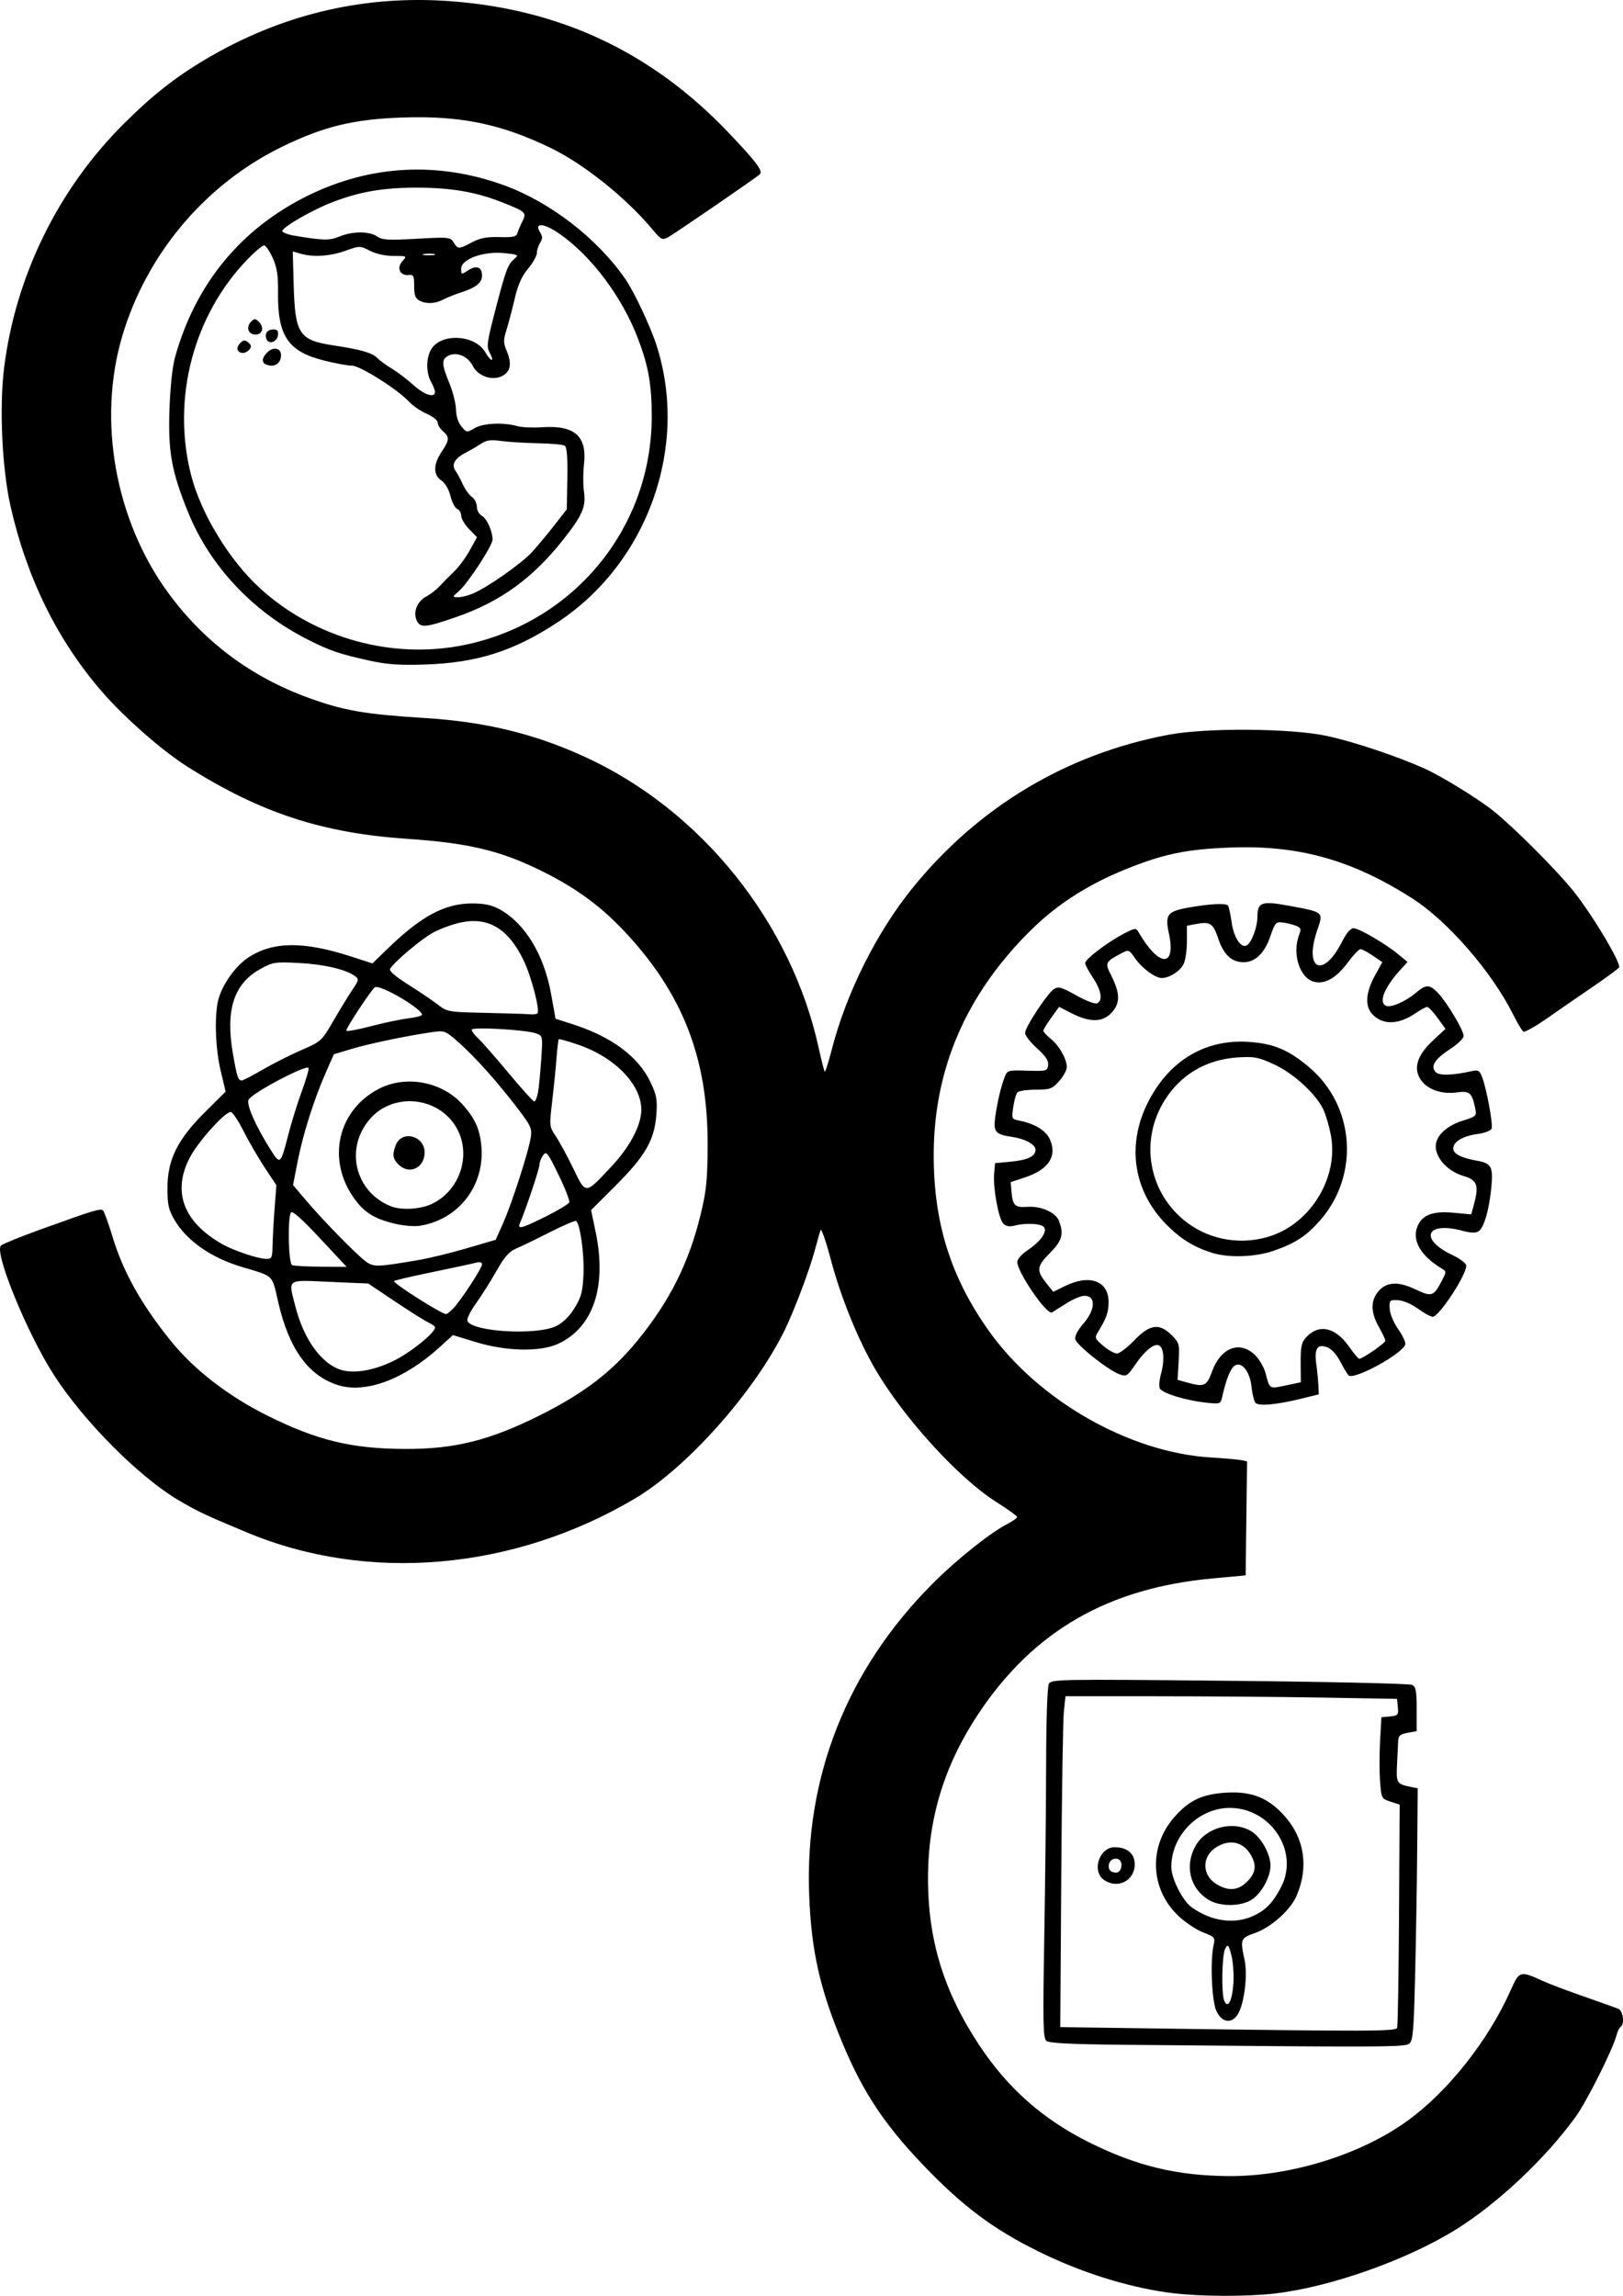 <?xml version="1.0" encoding="UTF-8" standalone="no"?>
<!-- Created with Inkscape (http://www.inkscape.org/) -->

<svg
   width="210mm"
   height="297mm"
   viewBox="0 0 210 297"
   version="1.1"
   id="svg1"
   xml:space="preserve"
   inkscape:version="1.4 (1:1.4+202410161351+e7c3feb100)"
   sodipodi:docname="cover.svg"
   inkscape:export-filename="cover.png"
   inkscape:export-xdpi="300"
   inkscape:export-ydpi="300"
   xmlns:inkscape="http://www.inkscape.org/namespaces/inkscape"
   xmlns:sodipodi="http://sodipodi.sourceforge.net/DTD/sodipodi-0.dtd"
   xmlns="http://www.w3.org/2000/svg"
   xmlns:svg="http://www.w3.org/2000/svg"><sodipodi:namedview
     id="namedview1"
     pagecolor="#ffffff"
     bordercolor="#666666"
     borderopacity="1.0"
     inkscape:showpageshadow="2"
     inkscape:pageopacity="0.0"
     inkscape:pagecheckerboard="0"
     inkscape:deskcolor="#d1d1d1"
     inkscape:document-units="mm"
     inkscape:zoom="0.51969075"
     inkscape:cx="326.15551"
     inkscape:cy="685.98489"
     inkscape:window-width="1247"
     inkscape:window-height="1011"
     inkscape:window-x="46"
     inkscape:window-y="32"
     inkscape:window-maximized="0"
     inkscape:current-layer="layer1" /><defs
     id="defs1" /><g
     inkscape:label="Layer 1"
     inkscape:groupmode="layer"
     id="layer1"><path
       style="fill:#000000;fill-opacity:1;stroke-width:0.96"
       d="m 151.891,296.675 c -5.135,-0.598 -11.131,-2.385 -16.481,-4.913 -6.097,-2.881 -10.11,-5.736 -14.943,-10.633 -5.725,-5.8 -8.674,-10.132 -11.473,-16.853 -2.916,-7.002 -4.017,-11.899 -4.295,-19.105 -0.592,-15.311 4.904,-29.192 15.942,-40.273 3.117,-3.129 7.461,-6.598 9.712,-7.755 0.696,-0.358 1.26,-0.762 1.251,-0.899 -0.01,-0.137 -1.225,-1.013 -2.704,-1.946 -4.827,-3.049 -11.874,-10.761 -15.581,-17.05 -2.258,-3.83 -4.526,-9.407 -5.828,-14.333 -0.623,-2.358 -1.215,-4.057 -1.316,-3.777 -0.105,0.281 -0.428,1.427 -0.729,2.548 -0.721,2.689 -2.724,7.983 -3.984,10.531 -3.933,7.949 -12.617,17.684 -19.307,21.645 -15.691,9.29 -34.511,10.937 -50.187,4.393 -5.392,-2.251 -6.369,-2.71 -8.818,-4.149 C 18.016,191.092 10.804,183.846 6.942,177.823 3.495,172.447 -0.766,162.029 0.118,161.139 0.317,160.939 2.587,160.013 5.162,159.082 c 7.102,-2.568 7.887,-2.804 8.192,-2.462 0.152,0.171 0.694,1.686 1.204,3.368 1.381,4.553 3.694,8.695 7.493,13.418 3.059,3.803 7.504,7.235 12.698,9.803 6.326,3.128 10.719,4.192 17.488,4.234 6.548,0.047 11.088,-1.083 17.643,-4.366 5.761,-2.886 9.349,-5.645 12.689,-9.754 4.106,-5.053 6.562,-9.964 8.067,-16.131 0.759,-3.109 0.898,-4.451 0.924,-8.925 0.07,-11.364 -3.226,-19.807 -10.886,-27.908 -3.145,-3.327 -6.438,-5.683 -11.06,-7.914 -5.063,-2.444 -9.179,-3.401 -16.862,-3.923 C 41.711,107.774 33.802,105.193 24.368,99.261 21.034,97.164 16.133,92.873 13.186,89.472 7.446,82.848 3.489,74.831 1.377,65.551 0.263,60.651 -0.109,52.704 0.535,47.554 2.018,35.704 7.542,24.445 15.999,16.028 19.98,12.067 23.127,9.64 27.535,7.129 37.048,1.713 47.363,-0.636 58.191,0.147 72.489,1.182 84.344,6.761 94.202,17.097 c 3.65,3.826 4.565,5.04 4.111,5.45 -0.584,0.526 -11.12,7.754 -11.902,8.164 -0.723,0.38 -0.891,0.292 -2.014,-1.057 -3.363,-4.039 -8.814,-8.408 -13.074,-10.479 -6.462,-3.142 -11.734,-4.23 -19.255,-3.973 -6.293,0.215 -10.132,1.142 -15.501,3.747 -9.94,4.821 -17.581,13.853 -20.746,24.522 -3.234,10.903 -0.923,23.829 5.938,33.216 4.64,6.347 10.752,10.911 18.231,13.613 4.533,1.638 7.249,2.107 14.948,2.585 7.857,0.488 14.215,2.031 20.775,5.043 15.05,6.91 26.687,21.426 30.237,37.717 0.34,1.558 0.683,2.897 0.762,2.976 0.081,0.082 0.487,-1.195 0.908,-2.832 1.886,-7.347 5.837,-15.236 10.508,-20.981 8.519,-10.477 19.934,-17.294 33.085,-19.758 4.963,-0.93 15.883,-0.841 20.527,0.167 3.458,0.751 9.052,2.621 12.578,4.206 2.182,0.981 6.858,3.853 8.856,5.439 2.654,2.107 8.119,7.573 10.392,10.393 2.43,3.016 6.242,9.386 5.925,9.901 -0.105,0.171 -1.67,1.32 -3.477,2.554 -1.808,1.234 -4.481,3.076 -5.941,4.094 -1.46,1.018 -2.794,1.764 -2.963,1.659 -0.17,-0.105 -0.783,-1.135 -1.361,-2.29 -2.759,-5.499 -8.444,-12.029 -13.016,-14.953 -7.794,-4.984 -14.717,-6.918 -23.544,-6.577 -5.691,0.22 -8.61,0.822 -13.481,2.786 -4.87,1.962 -8.869,4.518 -12.227,7.814 -8.449,8.292 -12.668,18.023 -12.668,29.214 0,8.734 2.198,15.745 7.109,22.678 6.395,9.028 18.21,15.775 28.736,16.41 1.743,0.105 3.515,0.262 3.936,0.347 l 0.766,0.157 -0.093,7.376 -0.093,7.376 -4.223,0.387 c -13.57,1.245 -23.192,6.785 -30.314,17.456 -4.368,6.545 -6.509,13.402 -6.56,21.014 -0.058,8.15 1.971,14.862 6.604,21.881 3.689,5.589 8.229,9.611 14.224,12.6 6.121,3.051 11.311,4.313 17.993,4.373 7.996,0.07 17.118,-2.74 23.218,-7.157 5.247,-3.799 10.437,-10.356 13.33,-16.841 1.151,-2.58 1.219,-2.6 4.224,-1.224 0.75,0.344 3.111,1.235 5.248,1.981 2.137,0.746 4.151,1.464 4.476,1.595 0.623,0.251 0.841,2.009 0.291,2.351 -0.165,0.105 -0.399,0.579 -0.519,1.059 -0.443,1.775 -3.84,8.558 -5.287,10.558 -3.904,5.394 -10.039,11.178 -15.436,14.551 -6.36,3.975 -16.343,7.502 -23.555,8.323 -3.543,0.403 -9.392,0.389 -13.002,-0.035 z m -6.562,-32.149 c -6.864,-0.07 -9.567,-0.205 -9.932,-0.509 -0.435,-0.364 -0.472,-2.135 -0.279,-13.328 0.122,-7.1 0.231,-17.255 0.241,-22.566 0.008,-5.667 0.156,-9.916 0.351,-10.284 0.321,-0.603 1.202,-0.619 23.372,-0.402 12.671,0.123 23.305,0.361 23.63,0.53 0.492,0.254 0.592,0.783 0.592,3.143 v 2.838 l -1.183,0.223 c -0.993,0.187 -1.188,0.371 -1.217,1.142 -0.023,0.505 -0.081,1.872 -0.145,3.037 -0.119,2.266 -0.012,2.445 1.653,2.788 l 1.026,0.21 -0.07,8.142 c -0.035,4.478 -0.162,11.811 -0.271,16.295 -0.171,7.005 -0.278,8.216 -0.756,8.6 -0.563,0.453 -3.453,0.463 -37.011,0.141 z m 35.444,-2.189 c 0.093,-0.241 0.2,-6.837 0.248,-14.659 l 0.081,-14.221 -1.182,-0.387 c -1.163,-0.38 -1.185,-0.423 -1.351,-2.595 -0.093,-1.214 -0.093,-3.584 0,-5.265 l 0.169,-3.057 1.117,-0.105 c 1.034,-0.105 1.109,-0.188 1.013,-1.189 l -0.105,-1.082 -9.796,-0.169 c -5.388,-0.093 -15.041,-0.169 -21.45,-0.169 h -11.654 l -0.21,1.971 c -0.116,1.084 -0.267,10.715 -0.338,21.401 l -0.127,19.43 11.992,0.169 c 27.987,0.396 31.418,0.388 31.588,-0.07 z m -23.398,-2.221 c -0.592,-1.349 -0.803,-6.428 -0.352,-8.453 0.228,-1.022 0.174,-1.089 -1.342,-1.67 -0.869,-0.333 -2.3,-1.285 -3.182,-2.115 -3.678,-3.459 -3.923,-8.951 -0.572,-12.78 1.925,-2.2 3.618,-3.002 6.731,-3.189 3.29,-0.198 5.446,0.662 7.542,3.006 2.592,2.899 3.156,6.607 1.57,10.321 -0.791,1.851 -3.264,4.071 -5.374,4.825 -1.904,0.681 -1.941,0.774 -1.356,3.515 0.421,1.974 -0.058,5.744 -0.906,7.048 -0.807,1.249 -2.093,1.011 -2.76,-0.51 z m 2.216,-3.573 c 0.07,-1.17 -0.046,-2.807 -0.27,-3.636 -0.362,-1.35 -0.444,-1.439 -0.78,-0.844 -0.431,0.764 -0.536,5.778 -0.141,6.751 0.463,1.139 1.044,0.023 1.19,-2.271 z m 2.6,-8.704 c 1.612,-0.748 2.539,-1.72 3.586,-3.759 2.35,-4.577 -1.359,-10.223 -6.7,-10.198 -4.022,0.023 -7.527,3.578 -7.522,7.636 0.002,1.5 1.453,4.375 2.635,5.221 2.554,1.829 5.545,2.24 8,1.101 z m -5.83,-2.074 c -2.399,-1.471 -3.105,-4.408 -1.675,-6.966 1.351,-2.416 4.872,-3.331 7.238,-1.88 1.264,0.775 2.463,2.93 2.463,4.428 0,1.498 -1.199,3.653 -2.463,4.428 -1.456,0.892 -4.098,0.887 -5.563,-0.007 z m 5.012,-2.354 c 1.048,-1.054 1.225,-1.981 0.61,-3.191 -0.973,-1.915 -2.74,-2.399 -4.596,-1.261 -1.904,1.168 -1.904,3.607 0,4.774 1.562,0.958 2.814,0.856 3.986,-0.323 z m -18.53,-0.215 c -1.624,-1.144 -0.61,-4.227 1.389,-4.227 1.62,0 2.589,0.829 2.589,2.214 0,2.122 -2.225,3.248 -3.978,2.013 z m 2.237,-1.659 c 0.153,-0.793 -0.369,-1.286 -1.073,-1.015 -0.658,0.254 -0.756,1.37 -0.141,1.617 0.66,0.265 1.087,0.059 1.214,-0.602 z m 17.35,-60.082 c -0.176,-0.223 -0.399,-1.149 -0.495,-2.057 -0.21,-1.978 -1.271,-3.31 -2.177,-2.735 -0.535,0.339 -1.121,1.8 -1.608,4.008 -0.213,0.961 -0.25,0.976 -2.017,0.793 -2.759,-0.286 -5.888,-1.266 -6.091,-1.908 -0.093,-0.309 -0.023,-1.091 0.159,-1.739 0.471,-1.652 0.419,-3.24 -0.123,-3.691 -0.599,-0.499 -1.871,0.482 -3.261,2.515 -0.938,1.371 -1.086,1.459 -1.941,1.154 -1.504,-0.537 -5.646,-3.829 -5.753,-4.572 -0.058,-0.387 0.351,-1.188 0.942,-1.852 1.679,-1.891 1.801,-3.738 0.246,-3.738 -0.434,0 -1.465,0.428 -2.291,0.952 -0.826,0.524 -1.684,1.063 -1.907,1.198 -0.646,0.393 -4.493,-5.207 -4.493,-6.541 0,-0.34 0.599,-1.014 1.343,-1.509 1.72,-1.145 2.63,-2.471 2.076,-3.028 -0.438,-0.441 -2.407,-0.514 -3.817,-0.143 -0.61,0.16 -1.067,0.07 -1.404,-0.263 -0.612,-0.615 -1.345,-4.61 -1.186,-6.463 l 0.116,-1.359 2.098,-0.202 c 2.128,-0.205 3.138,-0.697 3.138,-1.53 0,-0.689 -1.33,-1.419 -3.04,-1.67 -2.143,-0.315 -2.432,-0.647 -2.178,-2.51 0.263,-1.93 0.743,-3.984 1.218,-5.206 0.352,-0.909 0.414,-0.926 2.94,-0.849 2.467,0.07 2.585,0.047 2.691,-0.709 0.081,-0.58 -0.294,-1.153 -1.436,-2.184 -0.85,-0.768 -1.546,-1.659 -1.546,-1.98 0,-0.759 2.901,-5.159 3.754,-5.695 0.562,-0.353 0.986,-0.232 2.852,0.819 1.205,0.678 2.416,1.146 2.691,1.04 0.794,-0.306 0.583,-1.687 -0.508,-3.305 -0.555,-0.822 -1.01,-1.681 -1.014,-1.909 -0.008,-0.5 2.985,-2.767 5.057,-3.831 1.417,-0.727 1.52,-0.737 1.85,-0.167 2.637,4.554 4.884,4.647 3.927,0.164 -0.522,-2.448 -0.21,-2.854 2.568,-3.348 2.692,-0.478 4.744,-0.588 5.059,-0.271 0.123,0.124 0.341,1.09 0.484,2.147 0.271,2.006 1.242,3.47 1.993,3.003 0.617,-0.384 1.351,-2.384 1.351,-3.684 0,-1.896 0.536,-2.08 4.129,-1.416 4.479,0.828 4.421,0.779 3.621,3.117 -1.784,5.216 0.764,6.365 3.235,1.459 0.531,-1.055 1.07,-1.684 1.441,-1.684 0.701,0 4.135,2.003 5.814,3.391 l 1.182,0.978 -0.874,0.958 c -2.155,2.36 -2.928,4.317 -1.867,4.726 0.635,0.246 2.512,-0.583 3.804,-1.679 1.339,-1.135 1.803,-1.13 2.905,0.035 1.151,1.215 3.295,4.812 3.295,5.528 0,0.306 -0.76,1.054 -1.691,1.659 -2.011,1.311 -2.608,2.212 -1.974,2.981 0.433,0.524 2.179,0.488 4.757,-0.094 0.791,-0.18 0.976,-0.07 1.293,0.762 0.585,1.535 1.438,6.147 1.234,6.679 -0.105,0.277 -0.886,0.576 -1.829,0.702 -1.898,0.253 -3.141,1.002 -3.141,1.892 0,0.671 1.083,1.218 3.113,1.572 1.83,0.319 2.078,0.794 1.816,3.47 -0.286,2.922 -0.956,5.21 -1.653,5.653 -0.376,0.239 -1.022,0.217 -2.084,-0.07 -4.673,-1.257 -5.669,1.057 -1.342,3.118 1.071,0.51 1.839,1.098 1.839,1.407 0,1.227 -3.519,6.584 -4.336,6.602 -0.249,0.005 -1.106,-0.463 -1.905,-1.04 -0.848,-0.613 -1.927,-1.072 -2.589,-1.104 -1.086,-0.047 -1.133,-0.005 -1.079,1.101 0.035,0.677 0.495,1.783 1.119,2.673 0.585,0.835 0.985,1.722 0.89,1.972 -0.491,1.285 -6.683,4.639 -7.341,3.977 -0.145,-0.146 -0.626,-0.953 -1.067,-1.794 -0.505,-0.96 -1.146,-1.65 -1.725,-1.855 -1.24,-0.441 -1.651,0.216 -1.373,2.196 0.119,0.841 0.238,2.064 0.269,2.718 l 0.058,1.189 -2.196,0.544 c -3.262,0.809 -5.632,1.022 -6.011,0.54 z m 4.241,-2.288 1.642,-0.354 -0.023,-2.496 c -0.008,-2.036 0.105,-2.635 0.655,-3.252 1.661,-1.859 3.823,-1.41 5.631,1.17 0.598,0.852 1.179,1.549 1.292,1.549 0.431,0 3.379,-2.038 3.379,-2.336 0,-0.172 -0.378,-0.978 -0.841,-1.791 -1.023,-1.8 -1.077,-3.303 -0.158,-4.477 1.059,-1.355 2.58,-1.479 4.854,-0.398 2.146,1.021 2.386,0.947 3.435,-1.055 0.634,-1.207 0.634,-1.242 0.01,-1.619 -2.647,-1.601 -3.815,-3.529 -3.204,-5.292 0.559,-1.612 1.971,-2.187 4.737,-1.929 l 2.286,0.214 0.371,-1.386 c 0.64,-2.39 0.379,-3.072 -1.368,-3.582 -1.788,-0.521 -3.27,-1.934 -3.56,-3.392 -0.3,-1.508 1.071,-3.007 3.435,-3.757 1.803,-0.572 1.844,-0.613 1.628,-1.624 -0.438,-2.054 -0.694,-2.267 -2.452,-2.032 -1.941,0.258 -3.796,-0.421 -4.626,-1.693 -0.942,-1.445 -0.409,-3.139 1.566,-4.981 l 1.667,-1.555 -1.021,-1.418 c -0.562,-0.78 -1.166,-1.418 -1.342,-1.418 -0.177,0 -0.874,0.378 -1.552,0.841 -2.181,1.488 -4.239,1.521 -5.566,0.082 -0.951,-1.027 -0.833,-2.807 0.329,-4.926 l 0.981,-1.789 -1.234,-0.843 c -0.679,-0.464 -1.395,-0.843 -1.591,-0.843 -0.195,0 -0.921,0.76 -1.611,1.69 -1.506,2.029 -2.923,2.859 -4.344,2.546 -1.89,-0.417 -2.925,-3.598 -1.982,-6.092 0.288,-0.764 0.229,-0.921 -0.443,-1.178 -0.427,-0.164 -1.195,-0.35 -1.707,-0.414 -0.857,-0.105 -0.98,0.035 -1.559,1.747 -0.745,2.211 -1.97,3.404 -3.483,3.393 -1.552,-0.007 -2.574,-0.969 -3.282,-3.075 -0.664,-1.978 -1.028,-2.211 -2.898,-1.859 l -1.149,0.216 v 2.007 c 0,1.104 -0.181,2.408 -0.403,2.898 -0.422,0.931 -1.846,1.859 -2.852,1.859 -0.857,0 -2.601,-1.298 -3.483,-2.592 -0.729,-1.069 -0.809,-1.101 -1.659,-0.651 -2.162,1.147 -2.227,1.271 -1.465,2.773 1.205,2.374 1.263,3.596 0.231,4.828 -1.15,1.374 -2.842,1.446 -5.239,0.225 l -1.673,-0.852 -1.017,1.413 c -0.559,0.778 -1.019,1.532 -1.019,1.677 0,0.145 0.438,0.619 0.974,1.054 1.091,0.883 2.066,2.608 2.066,3.654 0,0.38 -0.443,1.19 -0.986,1.8 -0.906,1.02 -1.152,1.11 -3.031,1.117 -1.124,0.003 -2.189,0.157 -2.364,0.34 -0.176,0.182 -0.422,1.037 -0.548,1.897 -0.226,1.55 -0.217,1.567 0.844,1.78 2.012,0.405 3.446,1.312 3.936,2.491 0.9,2.167 -0.246,3.845 -3.322,4.86 l -1.792,0.59 0.116,1.32 c 0.148,1.707 0.459,1.994 2.042,1.879 1.771,-0.129 3.678,0.721 4.095,1.825 0.648,1.713 0.402,2.564 -1.205,4.181 -1.708,1.717 -1.754,2.229 -0.357,3.965 l 0.819,1.018 1.562,-0.764 c 3.165,-1.546 5.6,-0.633 5.596,2.099 -0.002,1.313 -0.265,2.055 -1.374,3.874 -0.451,0.741 -0.408,0.855 0.687,1.783 0.643,0.546 1.441,0.993 1.772,0.993 0.331,0 1.335,-0.765 2.231,-1.698 2.013,-2.1 3.261,-2.272 4.856,-0.668 0.98,0.986 1.019,1.134 0.892,3.401 l -0.134,2.371 1.194,0.333 c 2.257,0.63 2.572,0.495 3.262,-1.413 1.119,-3.09 3.576,-4.04 5.544,-2.144 0.556,0.536 1.176,1.593 1.378,2.35 0.576,2.16 0.408,2.072 2.92,1.53 z m -9.885,-17.107 c -2.362,-0.753 -4.033,-1.793 -5.876,-3.656 -4.163,-4.209 -5.13,-10.003 -2.569,-15.4 2.667,-5.621 7.433,-8.596 13.175,-8.222 3.261,0.212 5.178,1.009 7.857,3.267 5.941,5.007 6.58,13.974 1.415,19.849 -1.758,2 -3.205,2.945 -5.98,3.907 -2.403,0.833 -5.865,0.944 -8.022,0.256 z m 7.838,-2.237 c 5.148,-1.82 8.567,-7.654 7.583,-12.941 -0.188,-1.013 -0.592,-2.434 -0.895,-3.16 -0.856,-2.042 -3.87,-4.847 -6.495,-6.044 -2.025,-0.924 -2.54,-1.021 -4.665,-0.884 -4.043,0.261 -7.345,2.191 -9.442,5.518 -3.327,5.28 -2.093,12.091 2.871,15.842 3.116,2.355 7.311,2.989 11.044,1.67 z M 43.79,179.204 c -3.855,-1.179 -6.396,-4.681 -7.786,-10.731 -0.84,-3.652 -0.487,-3.31 -4.71,-4.573 -3.989,-1.194 -7.142,-3.397 -8.717,-6.09 -0.77,-1.317 -0.91,-1.95 -0.91,-4.105 0,-3.675 1.29,-6.287 4.852,-9.826 l 2.676,-2.659 -0.636,-2.675 c -0.64,-2.686 -0.816,-6.325 -0.424,-8.711 0.328,-1.996 2.119,-4.699 3.912,-5.906 3.183,-2.142 7.153,-2.201 13.354,-0.198 l 2.79,0.902 1.939,-1.882 c 4.341,-4.214 7.391,-5.859 10.891,-5.873 1.606,-0.005 2.559,0.186 3.547,0.716 3.31,1.775 5.821,5.874 6.741,11.004 l 0.573,3.197 1.997,0.633 c 5.246,1.663 8.72,4.232 10.318,7.627 0.76,1.617 0.867,2.215 0.73,4.119 -0.236,3.284 -1.418,5.353 -5.238,9.167 l -3.209,3.203 0.59,2.824 c 1.482,7.1 -0.313,12.41 -4.9,14.497 -2.304,1.048 -6.702,0.949 -10.584,-0.237 l -2.983,-0.912 -1.746,1.587 c -4.531,4.119 -9.513,5.989 -13.064,4.903 z m 7.117,-3.145 c 2.201,-1.069 5.383,-3.632 5.383,-4.335 0,-0.136 -0.379,-0.42 -0.843,-0.633 -0.464,-0.213 -2.408,-1.435 -4.321,-2.716 l -3.478,-2.33 -4.969,-0.216 c -5.722,-0.249 -5.401,-0.484 -4.437,3.258 1.003,3.893 3.012,6.864 5.369,7.939 1.706,0.779 4.45,0.415 7.295,-0.968 z m 21.086,-4.523 c 0.877,-0.441 1.701,-1.259 2.365,-2.348 0.862,-1.413 1.038,-2.089 1.141,-4.372 0.116,-2.55 -0.444,-6.541 -0.963,-6.862 -0.13,-0.082 -1.667,0.578 -3.414,1.464 -1.747,0.886 -3.707,1.836 -4.355,2.11 -0.899,0.381 -1.499,1.068 -2.534,2.897 -0.745,1.319 -1.936,3.207 -2.645,4.195 -0.709,0.988 -1.213,1.998 -1.12,2.244 0.546,1.434 9.025,1.927 11.524,0.671 z M 58.668,169.245 c 1.043,-1.115 3.703,-5.202 3.703,-5.688 0,-0.286 -0.291,-0.34 -0.929,-0.173 -0.51,0.133 -3.036,0.677 -5.612,1.207 -2.575,0.531 -4.756,1.038 -4.845,1.128 -0.229,0.23 6.082,4.243 6.727,4.277 0.133,0.007 0.562,-0.331 0.955,-0.752 z m -17.289,-9.074 c -2.326,-2.493 -3.561,-3.588 -3.735,-3.312 -0.453,0.718 -0.322,6.618 0.152,6.811 0.233,0.094 1.915,0.184 3.74,0.199 l 3.318,0.023 z m 12.643,2.86 c 1.446,-0.244 4.314,-0.939 6.373,-1.544 l 3.743,-1.1 0.967,-2.169 c 1.113,-2.495 3.268,-9.173 3.568,-11.057 0.186,-1.166 0.035,-1.495 -1.679,-3.749 -2.58,-3.387 -5.457,-6.609 -7.609,-8.521 -1.74,-1.546 -1.858,-1.594 -3.378,-1.38 -3.179,0.447 -8.144,1.476 -10.442,2.164 l -2.36,0.706 -1.016,2.292 c -1.523,3.435 -2.985,8.029 -3.666,11.519 l -0.607,3.113 1.671,1.974 c 2.149,2.539 6.461,6.95 7.699,7.876 1.043,0.78 1.423,0.773 6.736,-0.123 z m -2.798,-4.692 c -2.378,-0.544 -3.746,-1.282 -4.874,-2.63 -4.19,-5.008 -2.968,-11.896 2.632,-14.832 3.548,-1.86 8.297,-0.947 10.965,2.109 1.546,1.771 2.139,3.111 2.335,5.277 0.463,5.134 -2.963,9.545 -8.017,10.319 -0.65,0.094 -2.018,-0.01 -3.04,-0.243 z m 4.563,-2.551 c 3.931,-1.796 5.394,-6.873 2.986,-10.36 -2.519,-3.647 -7.993,-3.997 -10.884,-0.695 -3.318,3.79 -1.983,9.443 2.67,11.31 1.331,0.534 3.76,0.415 5.229,-0.256 z m -4.225,-5.141 c -0.756,-0.76 -0.826,-1.259 -0.35,-2.516 0.749,-1.979 3.728,-1.226 3.728,0.942 0,2.029 -1.999,2.96 -3.378,1.574 z M 35.267,161.092 c 0.023,-0.981 0.137,-3.129 0.264,-4.774 l 0.229,-2.991 -1.531,-2.316 c -0.842,-1.274 -2.077,-3.406 -2.744,-4.737 -0.666,-1.332 -1.405,-2.421 -1.641,-2.421 -0.769,0 -4.227,3.857 -5.286,5.894 -2.3,4.425 -0.833,8.337 4.203,11.205 1.409,0.803 4.555,1.869 5.6,1.899 0.824,0.023 0.873,-0.07 0.906,-1.759 z m 35.367,-3.723 c 1.577,-0.787 2.936,-1.61 3.02,-1.83 0.081,-0.22 -0.538,-1.822 -1.384,-3.561 -1.409,-2.899 -1.575,-3.108 -2.002,-2.521 -0.256,0.352 -0.465,0.902 -0.465,1.222 0,0.505 -1.777,5.817 -2.517,7.525 -0.385,0.889 0.166,0.751 3.348,-0.836 z m 8.479,-6.463 c 2.414,-2.578 3.865,-5.34 3.865,-7.36 0,-3.253 -3.441,-6.792 -8.17,-8.4 -1.321,-0.45 -2.452,-0.768 -2.513,-0.707 -0.058,0.059 -0.191,1.172 -0.29,2.469 -0.093,1.297 -0.35,3.812 -0.559,5.589 -0.376,3.185 -0.369,3.249 0.464,4.483 0.465,0.689 1.48,2.56 2.257,4.16 1.667,3.431 1.505,3.439 4.945,-0.234 z M 37.324,146.712 c 0.386,-1.51 1.167,-4.016 1.736,-5.568 0.569,-1.552 0.956,-2.901 0.86,-2.997 -0.399,-0.401 -7.171,3.18 -7.745,4.095 -0.359,0.573 0.878,3.399 2.853,6.518 1.242,1.96 1.281,1.925 2.296,-2.048 z m 32.268,-5.278 c 0.116,-0.582 0.308,-2.489 0.427,-4.237 0.216,-3.176 0.216,-3.177 -0.644,-3.506 -1.246,-0.476 -8.354,-0.882 -8.354,-0.477 0,0.181 0.398,0.699 0.884,1.152 0.486,0.453 2.251,2.467 3.922,4.475 1.671,2.008 3.155,3.652 3.297,3.652 0.142,0 0.353,-0.477 0.47,-1.059 z M 34.009,138.363 c 1.34,-0.778 3.596,-1.915 5.012,-2.529 2.544,-1.103 2.595,-1.149 4.139,-3.81 0.86,-1.482 1.964,-3.287 2.454,-4.011 0.834,-1.232 0.852,-1.344 0.3,-1.751 -1.158,-0.854 -4.031,-1.522 -7.242,-1.685 -3.077,-0.156 -3.359,-0.117 -4.969,0.769 -3.426,1.875 -4.548,5.293 -3.578,10.891 0.536,3.09 0.683,3.538 1.158,3.538 0.158,0 1.385,-0.636 2.725,-1.413 z m 18.82,-6.623 c 0.976,-0.117 1.773,-0.324 1.773,-0.463 0,-0.789 -5.434,-3.962 -6.089,-3.555 -0.449,0.279 -3.707,5.208 -3.707,5.608 0,0.144 1.406,-0.105 3.125,-0.559 1.719,-0.451 3.923,-0.914 4.898,-1.03 z m 16.705,-0.64 c 0.37,-0.372 -0.787,-4.812 -1.793,-6.886 -2.005,-4.134 -4.615,-5.667 -8.252,-4.848 -1.007,0.227 -2.547,0.795 -3.422,1.263 -1.502,0.803 -5.064,3.799 -5.59,4.701 -0.158,0.271 0.653,0.978 2.365,2.055 1.433,0.903 3.154,2.068 3.825,2.59 1.186,0.924 1.348,0.952 6.08,1.054 2.674,0.058 5.254,0.138 5.734,0.179 0.48,0.047 0.955,-0.007 1.053,-0.105 z M 47.781,85.454 C 43.926,84.608 42.74,84.206 39.908,82.782 32.739,79.18 27.177,73.273 24.32,66.227 22.205,61.01 21.741,58.453 21.924,53.018 c 0.105,-2.961 0.377,-5.563 0.724,-6.809 2.65,-9.494 8.516,-16.627 17.189,-20.9 8.091,-3.987 16.848,-4.446 25.402,-1.333 5.951,2.166 12.016,6.849 15.651,12.086 1.145,1.65 3.257,6.128 4.054,8.598 4.219,13.071 -1.102,28.071 -12.688,35.77 -5.692,3.782 -10.514,5.324 -17.316,5.537 -3.27,0.105 -4.885,-0.008 -7.159,-0.512 z M 60.176,83.42 C 74.341,80.459 84.328,68.24 84.328,53.871 84.328,49.782 83.894,47.319 82.553,43.81 80.482,38.388 76.52,33.104 72.369,30.229 70.369,28.844 69.071,28.747 69.877,30.045 c 0.341,0.548 0.342,0.823 0.007,1.362 -0.23,0.371 -0.419,0.968 -0.419,1.327 0,0.359 -0.514,1.271 -1.142,2.026 -0.819,0.985 -1.305,2.077 -1.719,3.854 -0.317,1.364 -0.794,3.179 -1.062,4.033 -0.43,1.378 -0.423,1.701 0.058,2.851 0.671,1.615 0.433,2.661 -0.727,3.192 -1.278,0.586 -3.036,-0.058 -3.703,-1.356 -0.638,-1.242 -2.013,-1.838 -3.093,-1.343 -0.978,0.448 -0.966,1.07 0.07,3.594 0.459,1.121 0.843,2.65 0.855,3.397 0.012,0.843 0.279,1.673 0.703,2.185 0.674,0.815 0.696,0.819 1.704,0.22 1.094,-0.65 3.739,-0.774 5.528,-0.261 0.557,0.16 2.007,0.224 3.221,0.143 4.206,-0.283 5.825,1.158 5.406,4.812 -0.126,1.101 -0.13,2.656 -0.01,3.453 0.301,1.998 -0.167,3.1 -2.675,6.274 -3.961,5.016 -8.151,8.044 -13.859,10.019 -4.016,1.39 -4.647,1.44 -5.115,0.406 -0.484,-1.069 0.093,-2.464 1.28,-3.084 0.519,-0.271 1.269,-0.852 1.668,-1.29 0.399,-0.438 1.234,-1.283 1.858,-1.877 0.623,-0.594 1.555,-1.846 2.071,-2.782 l 0.937,-1.702 -1.022,-1.051 c -0.562,-0.578 -1.022,-1.356 -1.022,-1.729 0,-0.373 -0.23,-0.767 -0.512,-0.876 C 58.881,65.736 58.485,64.981 58.283,64.169 58.057,63.267 57.599,62.486 57.105,62.161 56.038,61.458 56.052,60.064 57.14,58.449 58.161,56.936 58.186,56.533 57.309,55.778 56.936,55.457 56.633,54.959 56.633,54.672 c 0,-0.292 -0.635,-0.802 -1.436,-1.152 -0.79,-0.345 -1.816,-1.047 -2.28,-1.56 -1.384,-1.53 -6.352,-4.67 -7.364,-4.655 -0.501,0.008 -2.128,-0.29 -3.614,-0.661 -4.661,-1.162 -6.025,-3.171 -5.965,-8.78 0.023,-2.268 -0.123,-3.234 -0.691,-4.501 -0.398,-0.887 -0.901,-1.614 -1.12,-1.614 -0.219,0 -1.174,0.802 -2.124,1.784 -7.014,7.246 -9.839,18.015 -7.321,27.903 1.281,5.029 4.97,11.074 8.985,14.721 7.099,6.45 17.159,9.209 26.477,7.261 z M 34.418,47.152 c -0.619,-0.25 -0.516,-0.944 0.241,-1.632 0.773,-0.704 1.702,-0.476 1.702,0.42 0,1.103 -0.872,1.647 -1.942,1.212 z m -3.651,-1.846 c -0.126,-0.205 0.009,-0.612 0.301,-0.905 0.438,-0.441 0.621,-0.457 1.058,-0.094 0.402,0.336 0.436,0.551 0.144,0.905 -0.462,0.559 -1.189,0.603 -1.503,0.094 z m 3.705,-1.455 c -0.273,-0.717 0.116,-1.23 0.919,-1.23 0.51,0 0.652,0.189 0.571,0.761 -0.126,0.887 -1.201,1.227 -1.49,0.47 z m -2.31,-1.121 c -0.123,-0.323 0.007,-0.796 0.301,-1.092 0.467,-0.47 0.574,-0.467 1.072,0.035 0.305,0.306 0.46,0.797 0.349,1.092 -0.271,0.71 -1.447,0.686 -1.722,-0.035 z m 29.011,34.059 c 1.924,-0.809 6.361,-3.925 7.709,-5.414 0.701,-0.774 1.99,-2.326 2.865,-3.447 l 1.591,-2.038 0.07,-3.988 c 0.047,-2.742 -0.058,-4.068 -0.331,-4.246 -0.217,-0.143 -1.764,-0.283 -3.437,-0.313 -1.672,-0.035 -3.817,-0.163 -4.767,-0.293 -1.369,-0.189 -1.916,-0.117 -2.642,0.365 -0.503,0.332 -1.387,0.845 -1.964,1.142 -1.42,0.731 -1.897,1.555 -1.344,2.323 0.235,0.327 0.669,1.127 0.965,1.778 0.295,0.651 0.824,1.386 1.176,1.633 0.351,0.247 0.638,0.817 0.638,1.268 0,0.455 0.284,0.971 0.641,1.162 0.644,0.347 1.387,1.998 1.387,3.084 0,0.768 -3.136,5.586 -4.315,6.63 -0.91,0.806 -0.912,0.815 -0.15,0.826 0.424,0.006 1.286,-0.206 1.915,-0.47 z M 56.279,50.688 c -0.007,-0.234 -0.229,-0.807 -0.495,-1.274 -0.76,-1.338 -0.638,-3.549 0.253,-4.565 1.581,-1.802 5.509,-1.398 6.736,0.692 0.743,1.267 1.271,1.377 0.606,0.126 -0.47,-0.884 -0.408,-1.304 0.974,-6.551 1.143,-4.339 1.392,-4.962 2.277,-5.696 0.519,-0.43 0.367,-0.503 -1.417,-0.679 -2.667,-0.263 -5.543,0.785 -5.544,2.02 -4.67e-4,0.786 0.023,0.79 0.871,0.229 1.093,-0.72 1.831,-0.46 1.831,0.648 0,0.949 -0.801,1.582 -2.819,2.226 -0.715,0.228 -1.703,0.627 -2.196,0.885 -1.067,0.56 -2.217,0.606 -3.114,0.123 -0.495,-0.267 -0.653,-0.717 -0.653,-1.864 0,-1.338 -0.081,-1.503 -0.713,-1.432 -1.11,0.126 -1.596,-0.912 -0.826,-1.767 0.628,-0.697 0.624,-0.699 -1.126,-0.699 -1.077,0 -2.257,-0.257 -3.055,-0.666 -1.292,-0.663 -1.312,-0.663 -3.187,0 -2.014,0.712 -4.146,0.85 -5.791,0.375 l -1.012,-0.291 0.119,4.283 c 0.177,6.405 0.694,7.198 5.124,7.867 3.566,0.538 5.011,0.952 5.683,1.628 0.321,0.323 1.187,0.953 1.923,1.4 0.736,0.447 1.982,1.397 2.767,2.111 1.4,1.272 2.806,1.714 2.782,0.873 z m -0.07,-17.813 c -0.323,-0.082 -0.931,-0.082 -1.351,-0.007 -0.42,0.082 -0.156,0.151 0.587,0.154 0.743,0.004 1.087,-0.058 0.764,-0.147 z m 4.847,-1.525 c 1.073,-0.562 1.926,-0.725 3.568,-0.679 1.795,0.047 2.188,-0.035 2.334,-0.534 0.093,-0.327 0.384,-1.007 0.638,-1.51 0.567,-1.121 0.45,-1.233 -2.576,-2.434 -3.433,-1.363 -6.645,-1.916 -11.135,-1.916 -4.42,0 -7.515,0.55 -11.108,1.97 -2.56,1.013 -6.249,3.163 -6.249,3.643 0,0.182 0.684,0.448 1.52,0.59 3.782,0.643 4.587,0.659 5.878,0.117 1.657,-0.697 3.888,-0.699 4.872,-0.006 0.65,0.458 1.421,0.503 5.113,0.298 4.196,-0.234 4.363,-0.216 4.795,0.479 0.555,0.892 0.615,0.891 2.35,-0.012 z"
       id="path5-6" /></g></svg>
